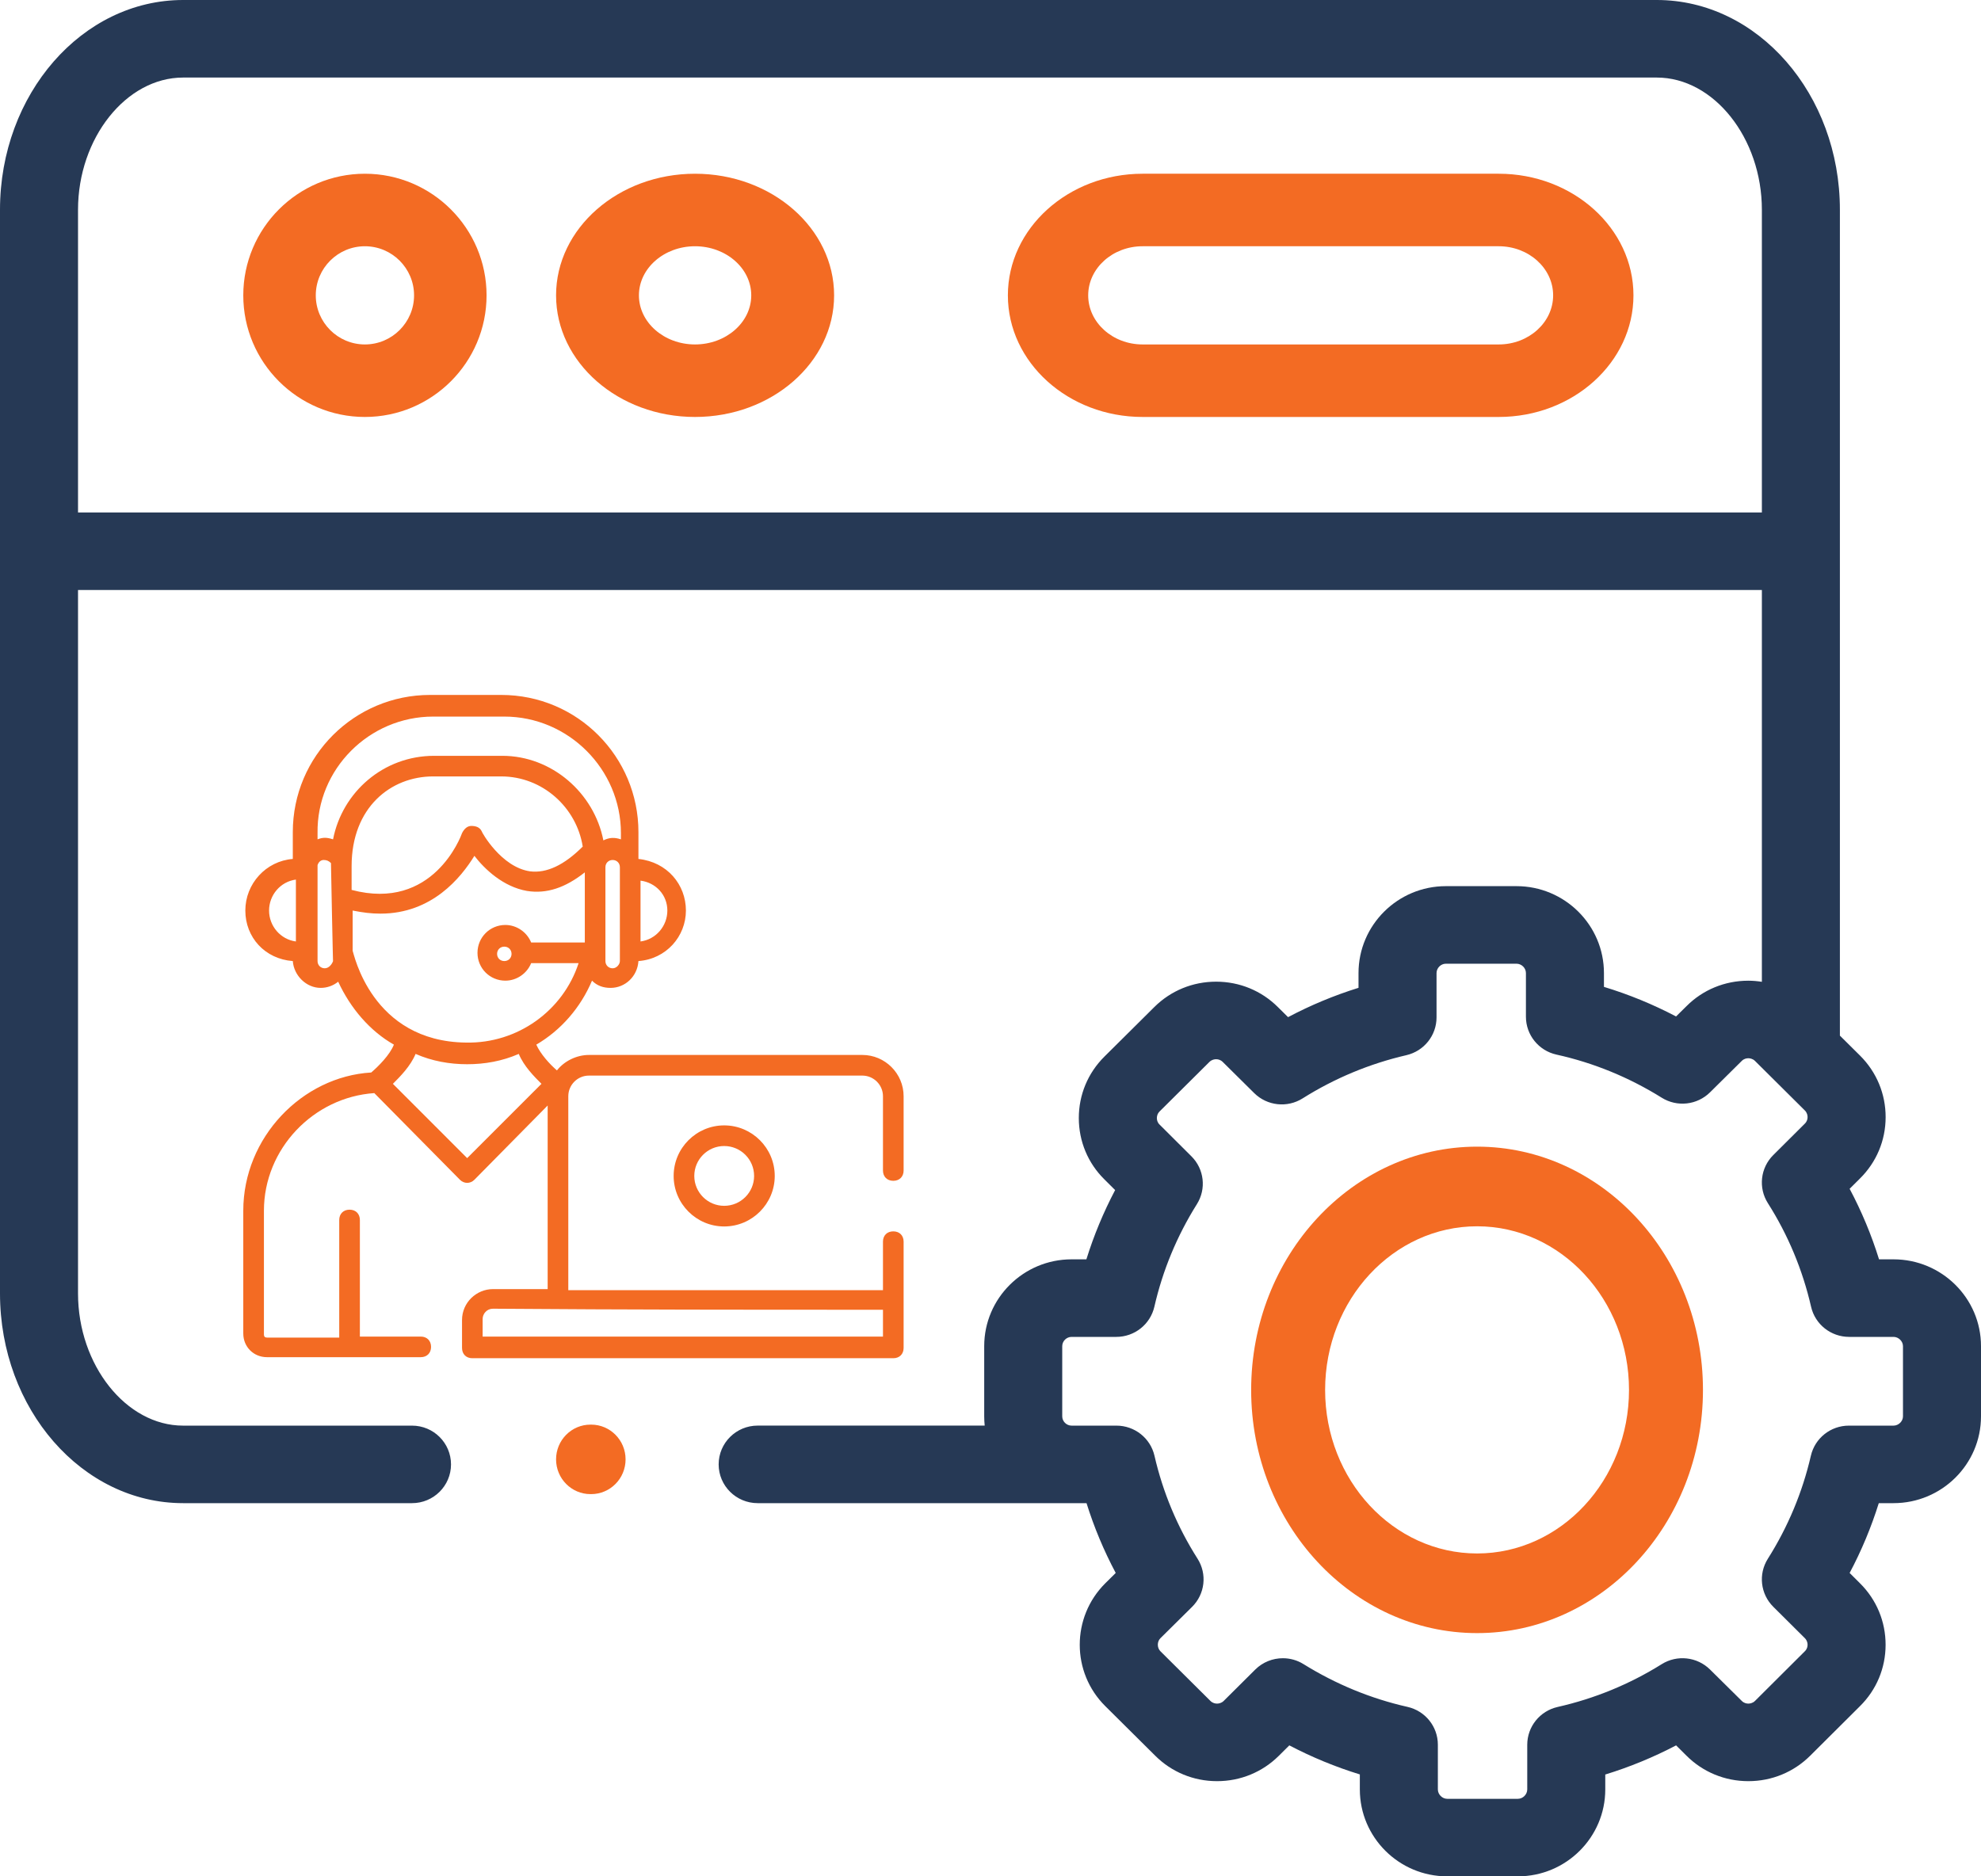 <svg width="57" height="54" viewBox="0 0 57 54" fill="none" xmlns="http://www.w3.org/2000/svg">
<path d="M10.499 5C8.569 5 7 6.57 7 8.5C7 10.43 8.569 12 10.499 12C12.429 12 14 10.43 14 8.5C14 6.57 12.429 5 10.499 5ZM10.499 9.913C9.72 9.913 9.086 9.279 9.086 8.5C9.086 7.721 9.72 7.087 10.499 7.087C11.279 7.087 11.914 7.721 11.914 8.5C11.914 9.279 11.279 9.913 10.499 9.913Z" fill="#F36B23"/>
<path d="M43.124 5H32.876C30.739 5 29 6.57 29 8.5C29 10.43 30.739 12 32.876 12H43.124C45.261 12 47 10.43 47 8.5C47 6.57 45.261 5 43.124 5ZM43.124 9.913H32.876C32.013 9.913 31.311 9.279 31.311 8.5C31.311 7.721 32.013 7.087 32.876 7.087H43.124C43.987 7.087 44.689 7.721 44.689 8.5C44.689 9.279 43.987 9.913 43.124 9.913Z" fill="#F36B23"/>
<path d="M19.998 5C17.794 5 16 6.57 16 8.5C16 10.43 17.794 12 19.998 12C22.205 12 24 10.43 24 8.5C24 6.57 22.205 5 19.998 5ZM19.998 9.913C19.108 9.913 18.384 9.279 18.384 8.5C18.384 7.721 19.108 7.087 19.998 7.087C20.89 7.087 21.616 7.721 21.616 8.5C21.616 9.279 20.89 9.913 19.998 9.913Z" fill="#F36B23"/>
<path d="M54.483 36.243H54.066C53.848 35.54 53.565 34.862 53.22 34.213L53.517 33.917C53.993 33.447 54.255 32.821 54.256 32.152C54.257 31.482 53.995 30.853 53.52 30.38L52.94 29.805V6.036C52.94 2.708 50.577 0 47.672 0H5.268C2.363 0 0 2.708 0 6.036V37.224C0 40.553 2.363 43.26 5.268 43.26H11.855C12.475 43.26 12.977 42.761 12.977 42.145C12.977 41.528 12.475 41.029 11.855 41.029H5.268C3.63 41.029 2.245 39.286 2.245 37.224V16.98H50.695V28.256C50.567 28.236 50.437 28.224 50.305 28.224H50.301C49.629 28.225 48.998 28.485 48.53 28.953L48.226 29.253C47.56 28.904 46.867 28.619 46.151 28.402V28.005C46.151 26.625 45.022 25.503 43.634 25.503H41.603C40.217 25.503 39.089 26.625 39.089 28.005V28.429C38.387 28.648 37.709 28.93 37.062 29.273L36.771 28.985C36.299 28.513 35.668 28.253 34.995 28.252H34.992C34.319 28.252 33.687 28.511 33.213 28.983L31.777 30.409C31.302 30.881 31.04 31.51 31.041 32.18C31.042 32.849 31.305 33.476 31.776 33.941L32.086 34.25C31.75 34.889 31.473 35.555 31.259 36.243H30.833C29.447 36.243 28.319 37.364 28.319 38.741V40.762C28.319 40.852 28.324 40.941 28.333 41.028H21.801C21.181 41.028 20.678 41.528 20.678 42.144C20.678 42.76 21.181 43.26 21.801 43.26H30.833H31.263C31.48 43.955 31.761 44.626 32.103 45.269L31.8 45.569C30.823 46.545 30.824 48.13 31.802 49.101L33.239 50.528C33.711 50.999 34.341 51.26 35.014 51.261H35.018C35.691 51.261 36.322 51.002 36.797 50.53L37.098 50.231C37.75 50.573 38.428 50.852 39.127 51.067V51.499C39.127 52.878 40.254 54 41.64 54H43.675C45.061 54 46.189 52.878 46.189 51.499V51.07C46.894 50.853 47.575 50.573 48.227 50.231L48.526 50.528C48.998 50.999 49.629 51.26 50.301 51.261H50.305C50.978 51.261 51.609 51.002 52.085 50.529L53.517 49.103C53.992 48.634 54.254 48.007 54.255 47.339C54.256 46.669 53.995 46.039 53.519 45.567L53.22 45.269C53.562 44.626 53.842 43.954 54.059 43.26H54.483C55.871 43.26 57 42.14 57 40.762V38.741C57 37.364 55.871 36.243 54.483 36.243ZM2.245 14.748V6.036C2.245 3.974 3.63 2.232 5.268 2.232H47.672C49.311 2.232 50.695 3.974 50.695 6.036V14.748L2.245 14.748ZM54.755 40.763C54.755 40.904 54.628 41.029 54.483 41.029H53.199C52.676 41.029 52.222 41.388 52.105 41.895C51.862 42.947 51.446 43.944 50.867 44.86C50.588 45.301 50.653 45.875 51.024 46.243L51.932 47.146C52 47.213 52.01 47.294 52.01 47.336C52.01 47.386 51.997 47.459 51.931 47.523L50.497 48.952C50.429 49.019 50.348 49.029 50.305 49.029C50.254 49.029 50.18 49.016 50.115 48.95L49.203 48.048C48.832 47.681 48.255 47.617 47.813 47.894C46.89 48.471 45.882 48.885 44.817 49.126C44.306 49.242 43.944 49.693 43.944 50.214V51.499C43.944 51.643 43.818 51.769 43.675 51.769H41.641C41.498 51.769 41.372 51.643 41.372 51.499V50.211C41.372 49.69 41.009 49.238 40.497 49.123C39.446 48.886 38.44 48.472 37.507 47.893C37.324 47.778 37.117 47.723 36.912 47.723C36.622 47.723 36.335 47.834 36.118 48.049L35.21 48.952C35.142 49.019 35.061 49.029 35.018 49.029C34.967 49.029 34.893 49.016 34.828 48.952L33.39 47.523C33.289 47.423 33.29 47.245 33.389 47.147L34.3 46.245C34.673 45.876 34.738 45.3 34.457 44.858C33.877 43.946 33.46 42.949 33.218 41.895C33.101 41.388 32.647 41.029 32.123 41.029H30.833C30.687 41.029 30.564 40.907 30.564 40.763V38.741C30.564 38.597 30.687 38.475 30.833 38.475H32.12C32.644 38.475 33.098 38.115 33.215 37.607C33.454 36.561 33.866 35.568 34.438 34.656C34.715 34.216 34.65 33.645 34.281 33.278L33.362 32.362C33.3 32.301 33.287 32.228 33.287 32.177C33.287 32.135 33.297 32.055 33.365 31.987L34.8 30.561C34.868 30.494 34.949 30.484 34.992 30.484C35.043 30.484 35.117 30.497 35.183 30.563L36.088 31.459C36.46 31.827 37.038 31.89 37.481 31.611C38.399 31.033 39.403 30.614 40.468 30.367C40.975 30.249 41.334 29.799 41.334 29.28V28.005C41.334 27.859 41.457 27.735 41.603 27.735H43.634C43.782 27.735 43.906 27.859 43.906 28.005V29.261C43.906 29.784 44.271 30.237 44.785 30.351C45.853 30.587 46.872 31.005 47.814 31.592C48.256 31.868 48.832 31.804 49.203 31.437L50.118 30.531C50.18 30.469 50.254 30.456 50.305 30.456C50.347 30.456 50.429 30.466 50.497 30.533L51.932 31.959C52 32.027 52.01 32.107 52.01 32.149C52.01 32.2 51.997 32.273 51.931 32.338L51.022 33.243C50.652 33.612 50.588 34.186 50.868 34.627C51.449 35.542 51.867 36.545 52.111 37.608C52.227 38.115 52.681 38.475 53.206 38.475H54.483C54.628 38.475 54.755 38.6 54.755 38.742V40.763Z" fill="#263955"/>
<path d="M42.502 33C38.916 33 36 36.141 36 40.002C36 43.861 38.916 47 42.502 47C46.085 47 49 43.861 49 40.002C49 36.141 46.085 33 42.502 33ZM42.502 44.708C40.09 44.708 38.128 42.596 38.128 40.002C38.128 37.405 40.09 35.292 42.502 35.292C44.911 35.292 46.872 37.405 46.872 40.002C46.872 42.596 44.911 44.708 42.502 44.708Z" fill="#F36B23"/>
<path d="M17.01 41H16.99C16.443 41 16 41.448 16 42C16 42.552 16.443 43 16.99 43H17.01C17.557 43 18 42.552 18 42C18 41.448 17.557 41 17.01 41Z" fill="#F36B23"/>
<path d="M25.703 33.983C25.881 33.983 26 33.864 26 33.686V31.548C26 30.895 25.466 30.361 24.812 30.361H16.945C16.589 30.361 16.233 30.539 16.025 30.806C15.817 30.628 15.55 30.331 15.431 30.064C16.144 29.648 16.708 28.995 17.034 28.223C17.183 28.372 17.361 28.431 17.569 28.431C17.984 28.431 18.341 28.105 18.37 27.659C19.172 27.6 19.736 26.947 19.736 26.205C19.736 25.462 19.202 24.809 18.37 24.72V23.948C18.37 21.781 16.619 20 14.422 20H12.373C10.206 20 8.425 21.752 8.425 23.948V24.72C7.653 24.78 7.059 25.433 7.059 26.205C7.059 26.977 7.623 27.6 8.425 27.659C8.455 28.075 8.811 28.431 9.227 28.431C9.405 28.431 9.583 28.372 9.731 28.253C10.088 29.025 10.652 29.678 11.334 30.064C11.216 30.361 10.889 30.688 10.681 30.866C8.692 30.984 7 32.736 7 34.844V38.377C7 38.763 7.297 39.059 7.683 39.059H12.106C12.284 39.059 12.403 38.941 12.403 38.763C12.403 38.584 12.284 38.466 12.106 38.466H10.355V35.111C10.355 34.933 10.236 34.814 10.058 34.814C9.88 34.814 9.761 34.933 9.761 35.111V38.495H7.683C7.623 38.495 7.594 38.466 7.594 38.406V34.844C7.594 33.062 9.019 31.578 10.77 31.459L13.234 33.953C13.353 34.072 13.531 34.072 13.65 33.953L15.758 31.816V37.1H14.184C13.709 37.1 13.294 37.486 13.294 37.991V38.792C13.294 38.97 13.412 39.089 13.591 39.089H25.703C25.881 39.089 26 38.97 26 38.792C26 37.991 26 36.506 26 35.734C26 35.556 25.881 35.438 25.703 35.438C25.525 35.438 25.406 35.556 25.406 35.734V37.13H16.352V31.548C16.352 31.222 16.619 30.955 16.945 30.955H24.812C25.139 30.955 25.406 31.222 25.406 31.548V33.686C25.406 33.864 25.525 33.983 25.703 33.983ZM25.406 37.694V38.466C24.634 38.466 28.85 38.466 13.887 38.466V37.961C13.887 37.812 14.006 37.664 14.184 37.664C18.222 37.694 21.191 37.694 25.406 37.694ZM10.117 24.928C10.117 23.236 11.245 22.345 12.463 22.345H14.422C15.609 22.345 16.589 23.236 16.767 24.364C16.233 24.898 15.728 25.136 15.253 25.077C14.422 24.958 13.858 23.948 13.858 23.919C13.798 23.8 13.68 23.77 13.561 23.77C13.442 23.77 13.353 23.859 13.294 23.978C13.264 24.067 12.463 26.234 10.117 25.611V24.928ZM17.628 27.867C17.509 27.867 17.42 27.778 17.42 27.659V24.958C17.42 24.839 17.509 24.75 17.628 24.75C17.747 24.75 17.836 24.839 17.836 24.958V27.659C17.836 27.748 17.747 27.867 17.628 27.867ZM19.202 26.205C19.202 26.65 18.875 27.036 18.43 27.095C18.43 27.066 18.43 25.284 18.43 25.344C18.875 25.403 19.202 25.759 19.202 26.205ZM12.463 20.623H14.511C16.352 20.623 17.866 22.137 17.866 23.978V24.156C17.688 24.097 17.539 24.097 17.361 24.186C17.094 22.82 15.877 21.752 14.452 21.752H12.492C11.037 21.752 9.85 22.791 9.583 24.156C9.405 24.097 9.286 24.097 9.137 24.156V23.978C9.108 22.137 10.622 20.623 12.463 20.623ZM7.742 26.205C7.742 25.759 8.069 25.373 8.514 25.314V27.095C8.069 27.036 7.742 26.65 7.742 26.205ZM9.345 27.867C9.227 27.867 9.137 27.778 9.137 27.659C9.137 27.63 9.137 24.869 9.137 24.898C9.167 24.809 9.227 24.75 9.316 24.75C9.405 24.75 9.464 24.78 9.523 24.839C9.523 24.958 9.583 27.837 9.583 27.659C9.553 27.748 9.464 27.867 9.345 27.867ZM10.147 27.363V26.205C10.444 26.264 10.681 26.294 10.948 26.294C12.433 26.294 13.264 25.255 13.65 24.631C13.947 25.017 14.481 25.522 15.164 25.641C15.728 25.73 16.262 25.552 16.827 25.106C16.827 25.136 16.827 27.273 16.827 27.125H15.283C15.164 26.828 14.867 26.62 14.541 26.62C14.095 26.62 13.739 26.977 13.739 27.422C13.739 27.867 14.095 28.223 14.541 28.223C14.867 28.223 15.164 28.016 15.283 27.719H16.648C16.203 29.084 14.897 30.034 13.412 30.005C10.681 29.975 10.177 27.422 10.147 27.363ZM14.719 27.452C14.719 27.57 14.63 27.659 14.511 27.659C14.392 27.659 14.303 27.57 14.303 27.452C14.303 27.333 14.392 27.244 14.511 27.244C14.63 27.244 14.719 27.333 14.719 27.452ZM13.442 33.33L11.305 31.192C11.512 30.984 11.809 30.688 11.958 30.331C12.433 30.539 12.938 30.628 13.442 30.628C13.947 30.628 14.452 30.539 14.927 30.331C15.075 30.688 15.372 30.984 15.58 31.192L13.442 33.33Z" fill="#F36B23"/>
<path d="M19.383 33.843C19.383 34.644 20.036 35.297 20.837 35.297C21.639 35.297 22.292 34.644 22.292 33.843C22.292 33.041 21.639 32.388 20.837 32.388C20.036 32.388 19.383 33.041 19.383 33.843ZM21.698 33.843C21.698 34.318 21.312 34.703 20.837 34.703C20.363 34.703 19.977 34.318 19.977 33.843C19.977 33.367 20.363 32.982 20.837 32.982C21.312 32.982 21.698 33.367 21.698 33.843Z" fill="#F36B23"/>
</svg>

